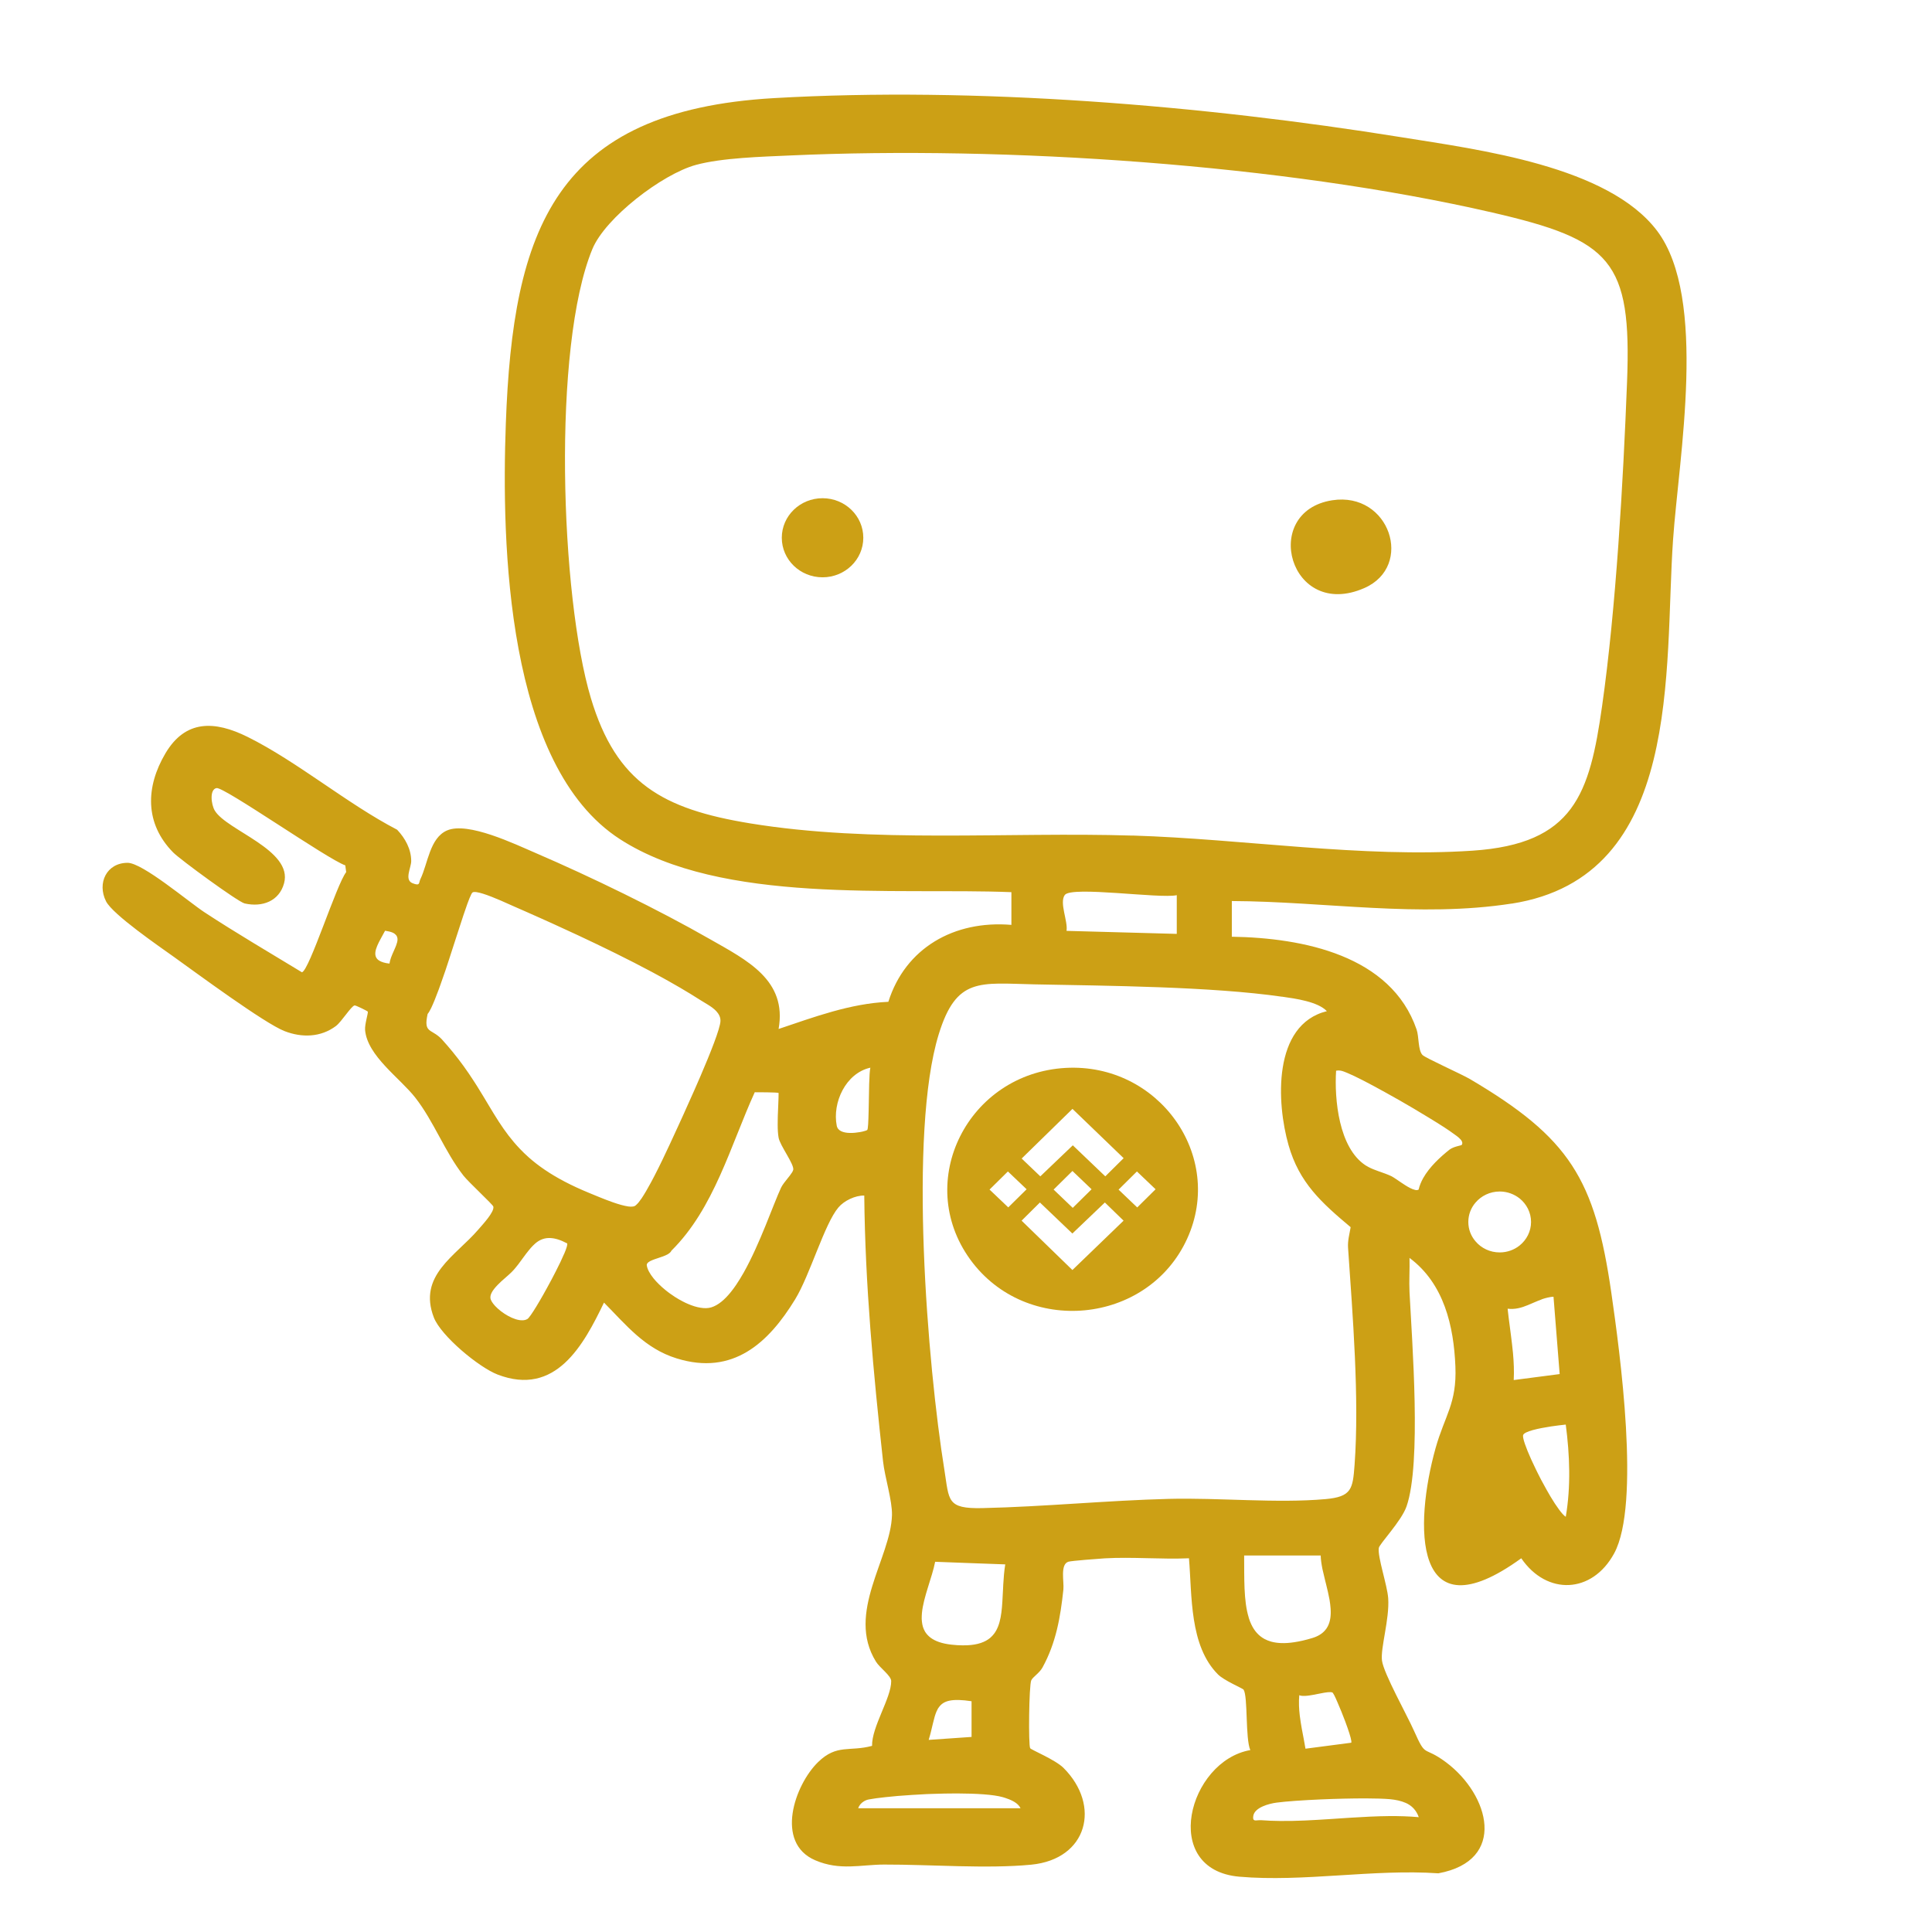 <svg width="32" height="32" viewBox="0 0 32 32" fill="none" xmlns="http://www.w3.org/2000/svg">
<g clip-path="url(#clip0_2648_70)">
<path d="M17.649 17.688C16.034 17.779 15.132 19.566 16.069 20.86C16.995 22.138 19.012 21.943 19.663 20.517C20.29 19.142 19.189 17.602 17.649 17.688H17.649ZM17.763 18.366L18.611 19.183L18.307 19.484L17.769 18.97L17.231 19.484L16.922 19.189L17.764 18.366H17.763ZM18.08 19.698L17.768 20.006L17.451 19.703L17.763 19.395L18.08 19.698ZM16.39 19.703L16.694 19.403L17.004 19.698L16.7 19.998L16.39 19.703ZM17.763 21.036L16.921 20.218L17.224 19.917L17.762 20.431L18.3 19.917L18.61 20.218L17.762 21.036H17.763ZM18.836 19.999L18.527 19.704L18.831 19.403L19.14 19.698L18.836 19.999Z" fill="#CCA015"/>
<path d="M22.066 8.286C23.018 8.139 23.426 9.377 22.598 9.74C21.36 10.283 20.868 8.473 22.066 8.286Z" fill="#CCA015"/>
<path d="M13.624 9.562C13.997 9.562 14.299 9.269 14.299 8.907C14.299 8.545 13.997 8.252 13.624 8.252C13.251 8.252 12.949 8.545 12.949 8.907C12.949 9.269 13.251 9.562 13.624 9.562Z" fill="#CCA015"/>
<path d="M25.038 14.967C27.889 14.523 27.561 11.078 27.711 8.941C27.806 7.573 28.288 4.94 27.448 3.825C26.637 2.749 24.497 2.48 23.212 2.273C19.915 1.742 16.156 1.433 12.82 1.625C9.181 1.834 8.495 3.805 8.378 7.016C8.305 9.012 8.384 12.686 10.271 13.901C11.956 14.987 14.811 14.7 16.752 14.777V15.319C15.801 15.239 14.994 15.704 14.714 16.593C14.079 16.622 13.486 16.845 12.896 17.043C13.041 16.232 12.368 15.903 11.762 15.557C10.907 15.067 9.78 14.519 8.871 14.128C8.526 13.98 7.75 13.605 7.404 13.755C7.117 13.88 7.088 14.302 6.964 14.559C6.933 14.621 6.965 14.681 6.833 14.629C6.692 14.572 6.812 14.371 6.811 14.26C6.81 14.064 6.712 13.885 6.578 13.743C5.749 13.312 4.922 12.613 4.102 12.206C3.555 11.934 3.071 11.918 2.74 12.478C2.411 13.034 2.395 13.639 2.868 14.119C2.983 14.236 3.942 14.938 4.052 14.964C4.346 15.03 4.624 14.926 4.705 14.63C4.856 14.079 3.753 13.755 3.557 13.425C3.498 13.327 3.467 13.076 3.586 13.053C3.709 13.028 5.426 14.233 5.719 14.333L5.734 14.445C5.575 14.645 5.123 16.076 5.001 16.104C4.469 15.78 3.916 15.457 3.391 15.113C3.124 14.938 2.363 14.292 2.114 14.291C1.765 14.291 1.605 14.628 1.756 14.928C1.866 15.147 2.637 15.675 2.884 15.852C3.245 16.11 4.382 16.951 4.714 17.079C5.003 17.191 5.315 17.181 5.564 16.994C5.66 16.921 5.817 16.662 5.874 16.653C5.893 16.65 6.085 16.745 6.091 16.755C6.103 16.774 6.039 16.962 6.047 17.061C6.085 17.49 6.625 17.856 6.878 18.18C7.188 18.576 7.364 19.073 7.677 19.473C7.762 19.581 8.162 19.95 8.171 19.984C8.193 20.071 7.994 20.282 7.921 20.367C7.546 20.804 6.917 21.126 7.186 21.822C7.304 22.126 7.93 22.647 8.242 22.767C9.203 23.136 9.665 22.28 10.004 21.575C10.369 21.943 10.677 22.335 11.207 22.499C12.141 22.79 12.73 22.241 13.17 21.521C13.417 21.117 13.655 20.273 13.886 20C13.981 19.887 14.165 19.799 14.315 19.802C14.329 21.276 14.466 22.741 14.626 24.204C14.655 24.469 14.78 24.854 14.774 25.095C14.756 25.807 14.009 26.714 14.508 27.521C14.573 27.627 14.761 27.754 14.761 27.845C14.763 28.122 14.438 28.6 14.444 28.917C14.069 29.018 13.863 28.883 13.552 29.184C13.161 29.563 12.83 30.524 13.503 30.812C13.913 30.988 14.255 30.884 14.643 30.883C15.401 30.881 16.35 30.956 17.08 30.885C18.014 30.794 18.24 29.906 17.615 29.282C17.48 29.147 17.08 28.983 17.063 28.956C17.032 28.908 17.043 27.913 17.081 27.831C17.108 27.774 17.217 27.711 17.267 27.619C17.492 27.209 17.564 26.786 17.613 26.328C17.626 26.197 17.556 25.911 17.696 25.867C17.747 25.851 18.193 25.818 18.298 25.811C18.759 25.785 19.232 25.83 19.693 25.81C19.745 26.425 19.698 27.257 20.173 27.733C20.276 27.837 20.585 27.965 20.598 27.986C20.671 28.104 20.625 28.796 20.709 28.987C19.684 29.166 19.207 30.969 20.528 31.084C21.589 31.176 22.749 30.954 23.824 31.028C24.969 30.817 24.672 29.728 23.951 29.189C23.564 28.901 23.628 29.134 23.421 28.669C23.306 28.409 22.919 27.72 22.89 27.505C22.863 27.297 23.016 26.82 22.993 26.473C22.977 26.252 22.816 25.791 22.837 25.64C22.848 25.57 23.211 25.197 23.297 24.95C23.546 24.234 23.388 22.234 23.346 21.401C23.337 21.213 23.351 21.022 23.346 20.835C23.919 21.261 24.079 21.967 24.106 22.633C24.131 23.249 23.93 23.442 23.777 23.988C23.426 25.247 23.386 27.122 25.197 25.81C25.62 26.429 26.372 26.399 26.736 25.728C27.176 24.915 26.83 22.393 26.688 21.408C26.416 19.53 26.003 18.849 24.344 17.871C24.204 17.789 23.612 17.525 23.561 17.474C23.485 17.395 23.505 17.172 23.463 17.051C23.041 15.825 21.585 15.534 20.403 15.515V14.924C21.944 14.931 23.506 15.204 25.038 14.966L25.038 14.967ZM6.562 15.657C6.557 15.67 6.552 15.683 6.546 15.697C6.537 15.718 6.528 15.739 6.518 15.761C6.489 15.825 6.46 15.894 6.451 15.96C6.375 15.952 6.322 15.935 6.285 15.913C6.229 15.88 6.212 15.832 6.217 15.776C6.223 15.709 6.262 15.629 6.306 15.548C6.31 15.54 6.314 15.533 6.318 15.526C6.338 15.489 6.359 15.452 6.378 15.416C6.427 15.423 6.466 15.432 6.496 15.444C6.511 15.45 6.524 15.457 6.535 15.465C6.545 15.473 6.554 15.481 6.561 15.489C6.572 15.502 6.578 15.517 6.581 15.532C6.583 15.543 6.585 15.553 6.584 15.565C6.583 15.593 6.574 15.624 6.562 15.657ZM9.343 20.769C9.326 20.809 9.305 20.855 9.282 20.904C9.258 20.953 9.232 21.005 9.205 21.059C9.159 21.149 9.109 21.245 9.058 21.336C9.038 21.373 9.018 21.409 8.998 21.444C8.958 21.514 8.92 21.58 8.885 21.637C8.815 21.752 8.759 21.833 8.735 21.847C8.712 21.86 8.687 21.867 8.658 21.868C8.516 21.875 8.31 21.749 8.2 21.63C8.156 21.582 8.127 21.536 8.123 21.5C8.12 21.471 8.128 21.441 8.144 21.41C8.154 21.39 8.168 21.369 8.184 21.349C8.2 21.328 8.219 21.307 8.239 21.286C8.258 21.266 8.28 21.245 8.301 21.225C8.312 21.215 8.323 21.205 8.334 21.196C8.367 21.166 8.4 21.138 8.43 21.111C8.46 21.084 8.487 21.058 8.507 21.035C8.516 21.025 8.525 21.015 8.533 21.005C8.551 20.984 8.567 20.963 8.583 20.943C8.614 20.902 8.644 20.861 8.673 20.821C8.688 20.802 8.702 20.782 8.716 20.763C8.731 20.744 8.745 20.726 8.759 20.709C8.78 20.683 8.802 20.657 8.824 20.635C8.853 20.605 8.883 20.579 8.916 20.558C8.957 20.532 9.002 20.515 9.052 20.508C9.073 20.506 9.093 20.505 9.116 20.506C9.193 20.509 9.284 20.536 9.393 20.594C9.404 20.609 9.384 20.675 9.344 20.769L9.343 20.769ZM10.582 19.91C10.574 19.918 10.568 19.926 10.561 19.934C10.541 19.956 10.524 19.971 10.509 19.977C10.493 19.984 10.472 19.986 10.448 19.986C10.435 19.986 10.422 19.985 10.408 19.983C10.336 19.973 10.243 19.946 10.149 19.913C9.998 19.86 9.843 19.793 9.766 19.762C9.461 19.637 9.22 19.509 9.023 19.375C8.924 19.308 8.837 19.24 8.758 19.17C8.705 19.123 8.657 19.076 8.611 19.028C8.542 18.956 8.481 18.883 8.423 18.808C8.308 18.658 8.21 18.5 8.11 18.333C8.076 18.277 8.043 18.221 8.008 18.163C7.973 18.105 7.937 18.047 7.9 17.987C7.881 17.957 7.862 17.927 7.842 17.897C7.743 17.744 7.631 17.585 7.494 17.418C7.439 17.351 7.38 17.283 7.317 17.213C7.296 17.191 7.276 17.173 7.257 17.158C7.159 17.081 7.079 17.076 7.065 16.974C7.062 16.954 7.062 16.929 7.065 16.9C7.068 16.87 7.074 16.836 7.083 16.794C7.101 16.773 7.121 16.738 7.143 16.693C7.179 16.617 7.221 16.513 7.266 16.391C7.275 16.367 7.284 16.342 7.293 16.316C7.312 16.265 7.33 16.211 7.349 16.156C7.359 16.129 7.368 16.101 7.378 16.073C7.397 16.016 7.416 15.958 7.435 15.9C7.464 15.813 7.492 15.724 7.52 15.637C7.548 15.551 7.575 15.466 7.602 15.385C7.654 15.223 7.702 15.078 7.741 14.97C7.767 14.899 7.789 14.844 7.806 14.812C7.814 14.796 7.821 14.785 7.827 14.782C7.851 14.765 7.916 14.777 7.998 14.802C8.178 14.858 8.437 14.98 8.517 15.015C8.574 15.04 8.633 15.066 8.693 15.092C8.784 15.132 8.877 15.174 8.974 15.217C9.038 15.245 9.103 15.275 9.169 15.305C9.235 15.335 9.302 15.366 9.369 15.397C9.437 15.428 9.505 15.459 9.573 15.491C9.984 15.683 10.409 15.891 10.798 16.099C10.863 16.134 10.927 16.169 10.989 16.203C11.02 16.22 11.051 16.238 11.082 16.255C11.143 16.289 11.203 16.324 11.262 16.358C11.32 16.392 11.378 16.426 11.433 16.46C11.488 16.493 11.541 16.527 11.593 16.56C11.634 16.587 11.684 16.614 11.732 16.645C11.78 16.675 11.827 16.709 11.864 16.748C11.907 16.795 11.936 16.849 11.933 16.914C11.927 17.038 11.768 17.438 11.6 17.829C11.531 17.99 11.46 18.149 11.397 18.288C11.38 18.328 11.362 18.366 11.346 18.402C11.338 18.419 11.33 18.437 11.323 18.454C11.285 18.538 11.253 18.606 11.232 18.653C11.207 18.709 11.158 18.814 11.098 18.944C11.023 19.105 10.93 19.302 10.837 19.481C10.819 19.517 10.8 19.552 10.782 19.585C10.727 19.687 10.674 19.778 10.628 19.847C10.612 19.87 10.597 19.89 10.583 19.908L10.582 19.91ZM13.138 19.376C13.13 19.423 13.045 19.514 12.985 19.595C12.965 19.622 12.948 19.648 12.937 19.671C12.805 19.956 12.588 20.598 12.318 21.078C12.277 21.149 12.236 21.218 12.193 21.281C12.165 21.322 12.136 21.362 12.106 21.399C12.003 21.527 11.895 21.619 11.781 21.654C11.729 21.67 11.668 21.671 11.602 21.66C11.536 21.65 11.465 21.627 11.393 21.596C11.364 21.584 11.336 21.57 11.307 21.555C11.264 21.533 11.221 21.508 11.179 21.481C11.151 21.463 11.124 21.444 11.097 21.425C11.07 21.405 11.044 21.386 11.019 21.365C10.981 21.334 10.945 21.302 10.913 21.27C10.88 21.238 10.85 21.205 10.824 21.173C10.763 21.097 10.723 21.024 10.713 20.961C10.709 20.94 10.72 20.922 10.739 20.907C10.804 20.855 10.969 20.828 11.062 20.773C11.089 20.757 11.111 20.738 11.121 20.715C11.828 20.016 12.1 18.971 12.501 18.091C12.501 18.091 12.896 18.09 12.896 18.104C12.896 18.157 12.894 18.218 12.891 18.282C12.889 18.346 12.886 18.414 12.883 18.481C12.883 18.498 12.882 18.515 12.882 18.531C12.881 18.564 12.881 18.597 12.881 18.629C12.881 18.709 12.885 18.782 12.896 18.843C12.918 18.973 13.155 19.281 13.139 19.376L13.138 19.376ZM14.388 18.37C14.388 18.384 14.388 18.398 14.387 18.412C14.383 18.574 14.378 18.703 14.364 18.716C14.357 18.722 14.325 18.734 14.28 18.744C14.268 18.746 14.256 18.748 14.243 18.751C14.218 18.755 14.189 18.759 14.161 18.762C14.146 18.764 14.131 18.765 14.116 18.765C14.102 18.766 14.087 18.766 14.072 18.765C13.97 18.762 13.876 18.733 13.859 18.645C13.784 18.265 14.006 17.775 14.416 17.684C14.395 17.769 14.393 18.104 14.388 18.37L14.388 18.37ZM15.267 26.766C15.267 26.75 15.268 26.734 15.27 26.717C15.295 26.451 15.438 26.13 15.489 25.868L16.07 25.89L16.65 25.911C16.632 26.024 16.623 26.137 16.617 26.247C16.616 26.269 16.614 26.291 16.614 26.313C16.611 26.356 16.61 26.399 16.607 26.441C16.595 26.692 16.576 26.913 16.465 27.06C16.446 27.085 16.425 27.107 16.401 27.128C16.316 27.199 16.194 27.243 16.019 27.251C15.994 27.252 15.968 27.252 15.94 27.252C15.886 27.252 15.826 27.248 15.762 27.241C15.603 27.224 15.49 27.183 15.413 27.125C15.375 27.096 15.345 27.063 15.322 27.026C15.308 27.001 15.296 26.975 15.287 26.947C15.279 26.92 15.273 26.89 15.27 26.86C15.266 26.829 15.265 26.799 15.267 26.766V26.766ZM16.092 28.769L15.382 28.818C15.391 28.787 15.399 28.758 15.407 28.73C15.41 28.715 15.414 28.701 15.418 28.688C15.442 28.591 15.46 28.506 15.481 28.434C15.49 28.403 15.5 28.375 15.511 28.349C15.519 28.332 15.526 28.316 15.535 28.3C15.54 28.293 15.545 28.286 15.55 28.279C15.589 28.223 15.644 28.185 15.729 28.168C15.815 28.151 15.931 28.153 16.092 28.178V28.77V28.769ZM14.214 29.951C14.23 29.902 14.264 29.863 14.307 29.837C14.333 29.821 14.362 29.809 14.393 29.804C14.462 29.791 14.555 29.778 14.662 29.767C14.791 29.752 14.942 29.74 15.102 29.73C15.182 29.725 15.265 29.72 15.348 29.716C15.376 29.715 15.404 29.714 15.432 29.713C15.571 29.708 15.713 29.705 15.847 29.705C16.17 29.706 16.457 29.723 16.61 29.767C16.622 29.771 16.636 29.775 16.649 29.779C16.732 29.806 16.83 29.847 16.881 29.914C16.89 29.926 16.897 29.937 16.903 29.95H14.214L14.214 29.951ZM20.683 26.792C20.597 26.515 20.61 26.137 20.607 25.764H21.875C21.876 25.832 21.888 25.908 21.904 25.989C21.918 26.053 21.934 26.12 21.951 26.188C21.955 26.205 21.96 26.222 21.964 26.239C21.985 26.325 22.006 26.411 22.021 26.495C22.029 26.545 22.036 26.595 22.039 26.642C22.047 26.754 22.035 26.857 21.99 26.941C21.977 26.965 21.962 26.988 21.942 27.009C21.895 27.061 21.829 27.103 21.736 27.131C21.624 27.165 21.523 27.188 21.432 27.201C21.28 27.224 21.157 27.218 21.056 27.191C21.015 27.179 20.978 27.165 20.945 27.147C20.845 27.093 20.774 27.009 20.725 26.904C20.708 26.869 20.694 26.831 20.682 26.792L20.683 26.792ZM22.072 28.035C22.075 28.038 22.081 28.046 22.089 28.061C22.092 28.065 22.095 28.07 22.098 28.076C22.113 28.105 22.133 28.148 22.154 28.198C22.194 28.29 22.242 28.407 22.283 28.517C22.333 28.653 22.375 28.778 22.382 28.835C22.384 28.85 22.384 28.861 22.38 28.865L21.623 28.964C21.605 28.854 21.582 28.744 21.562 28.634C21.549 28.561 21.537 28.487 21.528 28.413C21.515 28.302 21.51 28.191 21.52 28.078C21.528 28.081 21.537 28.084 21.546 28.086C21.584 28.093 21.635 28.09 21.69 28.082C21.717 28.078 21.746 28.073 21.774 28.068C21.789 28.066 21.803 28.063 21.817 28.059C21.846 28.054 21.873 28.048 21.9 28.043C21.913 28.041 21.926 28.038 21.938 28.036C21.975 28.03 22.008 28.026 22.033 28.027C22.05 28.027 22.063 28.029 22.072 28.035V28.035ZM23.02 29.8C23.114 29.809 23.204 29.827 23.281 29.861C23.292 29.866 23.303 29.871 23.313 29.876C23.365 29.904 23.41 29.942 23.446 29.993C23.453 30.003 23.459 30.013 23.466 30.025C23.479 30.047 23.49 30.071 23.499 30.098C23.339 30.084 23.176 30.079 23.012 30.08C22.794 30.082 22.573 30.094 22.352 30.108C22.242 30.115 22.132 30.123 22.022 30.13C21.747 30.148 21.473 30.164 21.204 30.161C21.097 30.16 20.99 30.156 20.885 30.148C20.881 30.148 20.875 30.148 20.871 30.148C20.862 30.148 20.852 30.148 20.843 30.149C20.835 30.149 20.826 30.15 20.818 30.151C20.81 30.152 20.802 30.152 20.796 30.152C20.792 30.152 20.789 30.152 20.786 30.151C20.783 30.151 20.78 30.15 20.777 30.149C20.772 30.147 20.768 30.144 20.764 30.14C20.756 30.129 20.753 30.109 20.759 30.074C20.784 29.935 21.022 29.873 21.145 29.857C21.304 29.836 21.579 29.817 21.876 29.804C22.127 29.793 22.394 29.787 22.619 29.787C22.782 29.787 22.924 29.792 23.02 29.8H23.02ZM25.907 23.598C25.918 23.597 25.927 23.596 25.934 23.596C26 24.101 26.02 24.62 25.934 25.123C25.904 25.104 25.865 25.061 25.822 25.002C25.778 24.943 25.729 24.868 25.679 24.784C25.658 24.75 25.638 24.715 25.618 24.678C25.587 24.624 25.556 24.567 25.526 24.51C25.507 24.472 25.487 24.434 25.468 24.396C25.458 24.377 25.449 24.358 25.44 24.339C25.422 24.301 25.404 24.264 25.387 24.227C25.378 24.209 25.37 24.192 25.362 24.174C25.274 23.979 25.217 23.819 25.227 23.772C25.242 23.707 25.49 23.657 25.692 23.626C25.702 23.625 25.712 23.623 25.721 23.622C25.796 23.611 25.863 23.603 25.906 23.599L25.907 23.598ZM25.537 21.52C25.553 21.515 25.569 21.51 25.584 21.505C25.616 21.496 25.648 21.488 25.681 21.483C25.698 21.48 25.714 21.479 25.731 21.478L25.833 22.759L25.072 22.858C25.08 22.709 25.073 22.56 25.06 22.413C25.05 22.314 25.039 22.216 25.026 22.117C25.02 22.068 25.013 22.019 25.007 21.97C24.994 21.872 24.981 21.774 24.971 21.676C25.093 21.692 25.202 21.66 25.308 21.616C25.384 21.585 25.46 21.549 25.538 21.521L25.537 21.52ZM24.439 19.919C24.534 19.807 24.678 19.735 24.84 19.735C24.965 19.735 25.08 19.779 25.17 19.85C25.285 19.943 25.359 20.083 25.359 20.24C25.359 20.396 25.285 20.536 25.17 20.629C25.08 20.701 24.965 20.744 24.84 20.744C24.678 20.744 24.534 20.673 24.439 20.56C24.364 20.473 24.32 20.361 24.32 20.24C24.32 20.118 24.364 20.006 24.439 19.919ZM22.13 17.734C22.157 17.729 22.181 17.729 22.204 17.733C22.243 17.74 22.278 17.756 22.318 17.772C22.447 17.825 22.684 17.948 22.945 18.093C23.098 18.177 23.259 18.269 23.411 18.359C23.498 18.41 23.583 18.461 23.662 18.51C23.761 18.57 23.851 18.626 23.926 18.675C23.956 18.695 23.983 18.713 24.008 18.73C24.033 18.747 24.055 18.763 24.074 18.777C24.099 18.795 24.155 18.831 24.19 18.871C24.198 18.88 24.205 18.888 24.21 18.898C24.212 18.902 24.214 18.907 24.216 18.912C24.22 18.921 24.221 18.93 24.22 18.939C24.22 18.948 24.216 18.956 24.209 18.965C24.206 18.969 24.172 18.975 24.131 18.987C24.11 18.993 24.088 19 24.067 19.009C24.046 19.018 24.025 19.029 24.009 19.041C23.853 19.165 23.677 19.328 23.573 19.512C23.539 19.573 23.512 19.637 23.497 19.703C23.492 19.706 23.486 19.709 23.479 19.71C23.473 19.712 23.465 19.712 23.457 19.712C23.45 19.712 23.441 19.709 23.433 19.707C23.388 19.697 23.333 19.667 23.277 19.632C23.255 19.617 23.232 19.603 23.21 19.588C23.144 19.544 23.083 19.5 23.045 19.481C22.976 19.448 22.902 19.424 22.829 19.398C22.774 19.378 22.72 19.358 22.669 19.331C22.653 19.322 22.636 19.313 22.62 19.303C22.174 19.014 22.1 18.206 22.13 17.734V17.734ZM21.235 16.508C21.458 16.54 21.827 16.59 21.977 16.748C21.074 16.971 21.144 18.273 21.342 18.966C21.519 19.589 21.886 19.919 22.371 20.326C22.352 20.439 22.32 20.548 22.328 20.666C22.404 21.78 22.517 23.157 22.436 24.263C22.406 24.661 22.39 24.791 21.954 24.83C21.149 24.902 20.191 24.805 19.362 24.826C18.339 24.852 17.298 24.956 16.271 24.979C15.678 24.992 15.723 24.853 15.643 24.353C15.36 22.601 15.046 18.761 15.548 17.132C15.841 16.18 16.226 16.285 17.134 16.304C18.352 16.328 20.062 16.34 21.236 16.509L21.235 16.508ZM17.636 14.824C17.745 14.671 19.212 14.889 19.491 14.827V15.468L17.665 15.418C17.691 15.258 17.543 14.953 17.636 14.824ZM18.757 13.84C16.688 13.776 14.46 13.971 12.421 13.637C10.977 13.4 10.209 12.971 9.787 11.564C9.281 9.875 9.143 5.743 9.812 4.124C10.027 3.606 10.967 2.885 11.524 2.732C11.957 2.613 12.627 2.596 13.087 2.575C16.649 2.414 21.248 2.72 24.717 3.52C26.688 3.975 27.027 4.313 26.949 6.328C26.885 7.981 26.767 10.067 26.536 11.692C26.329 13.152 26.073 13.977 24.389 14.09C22.546 14.212 20.604 13.896 18.757 13.839V13.84Z" fill="#CCA015"/>
</g>
<defs>
<clipPath id="clip0_2648_70">
<rect width="32" height="32" fill="white"/>
</clipPath>
</defs>
</svg>
